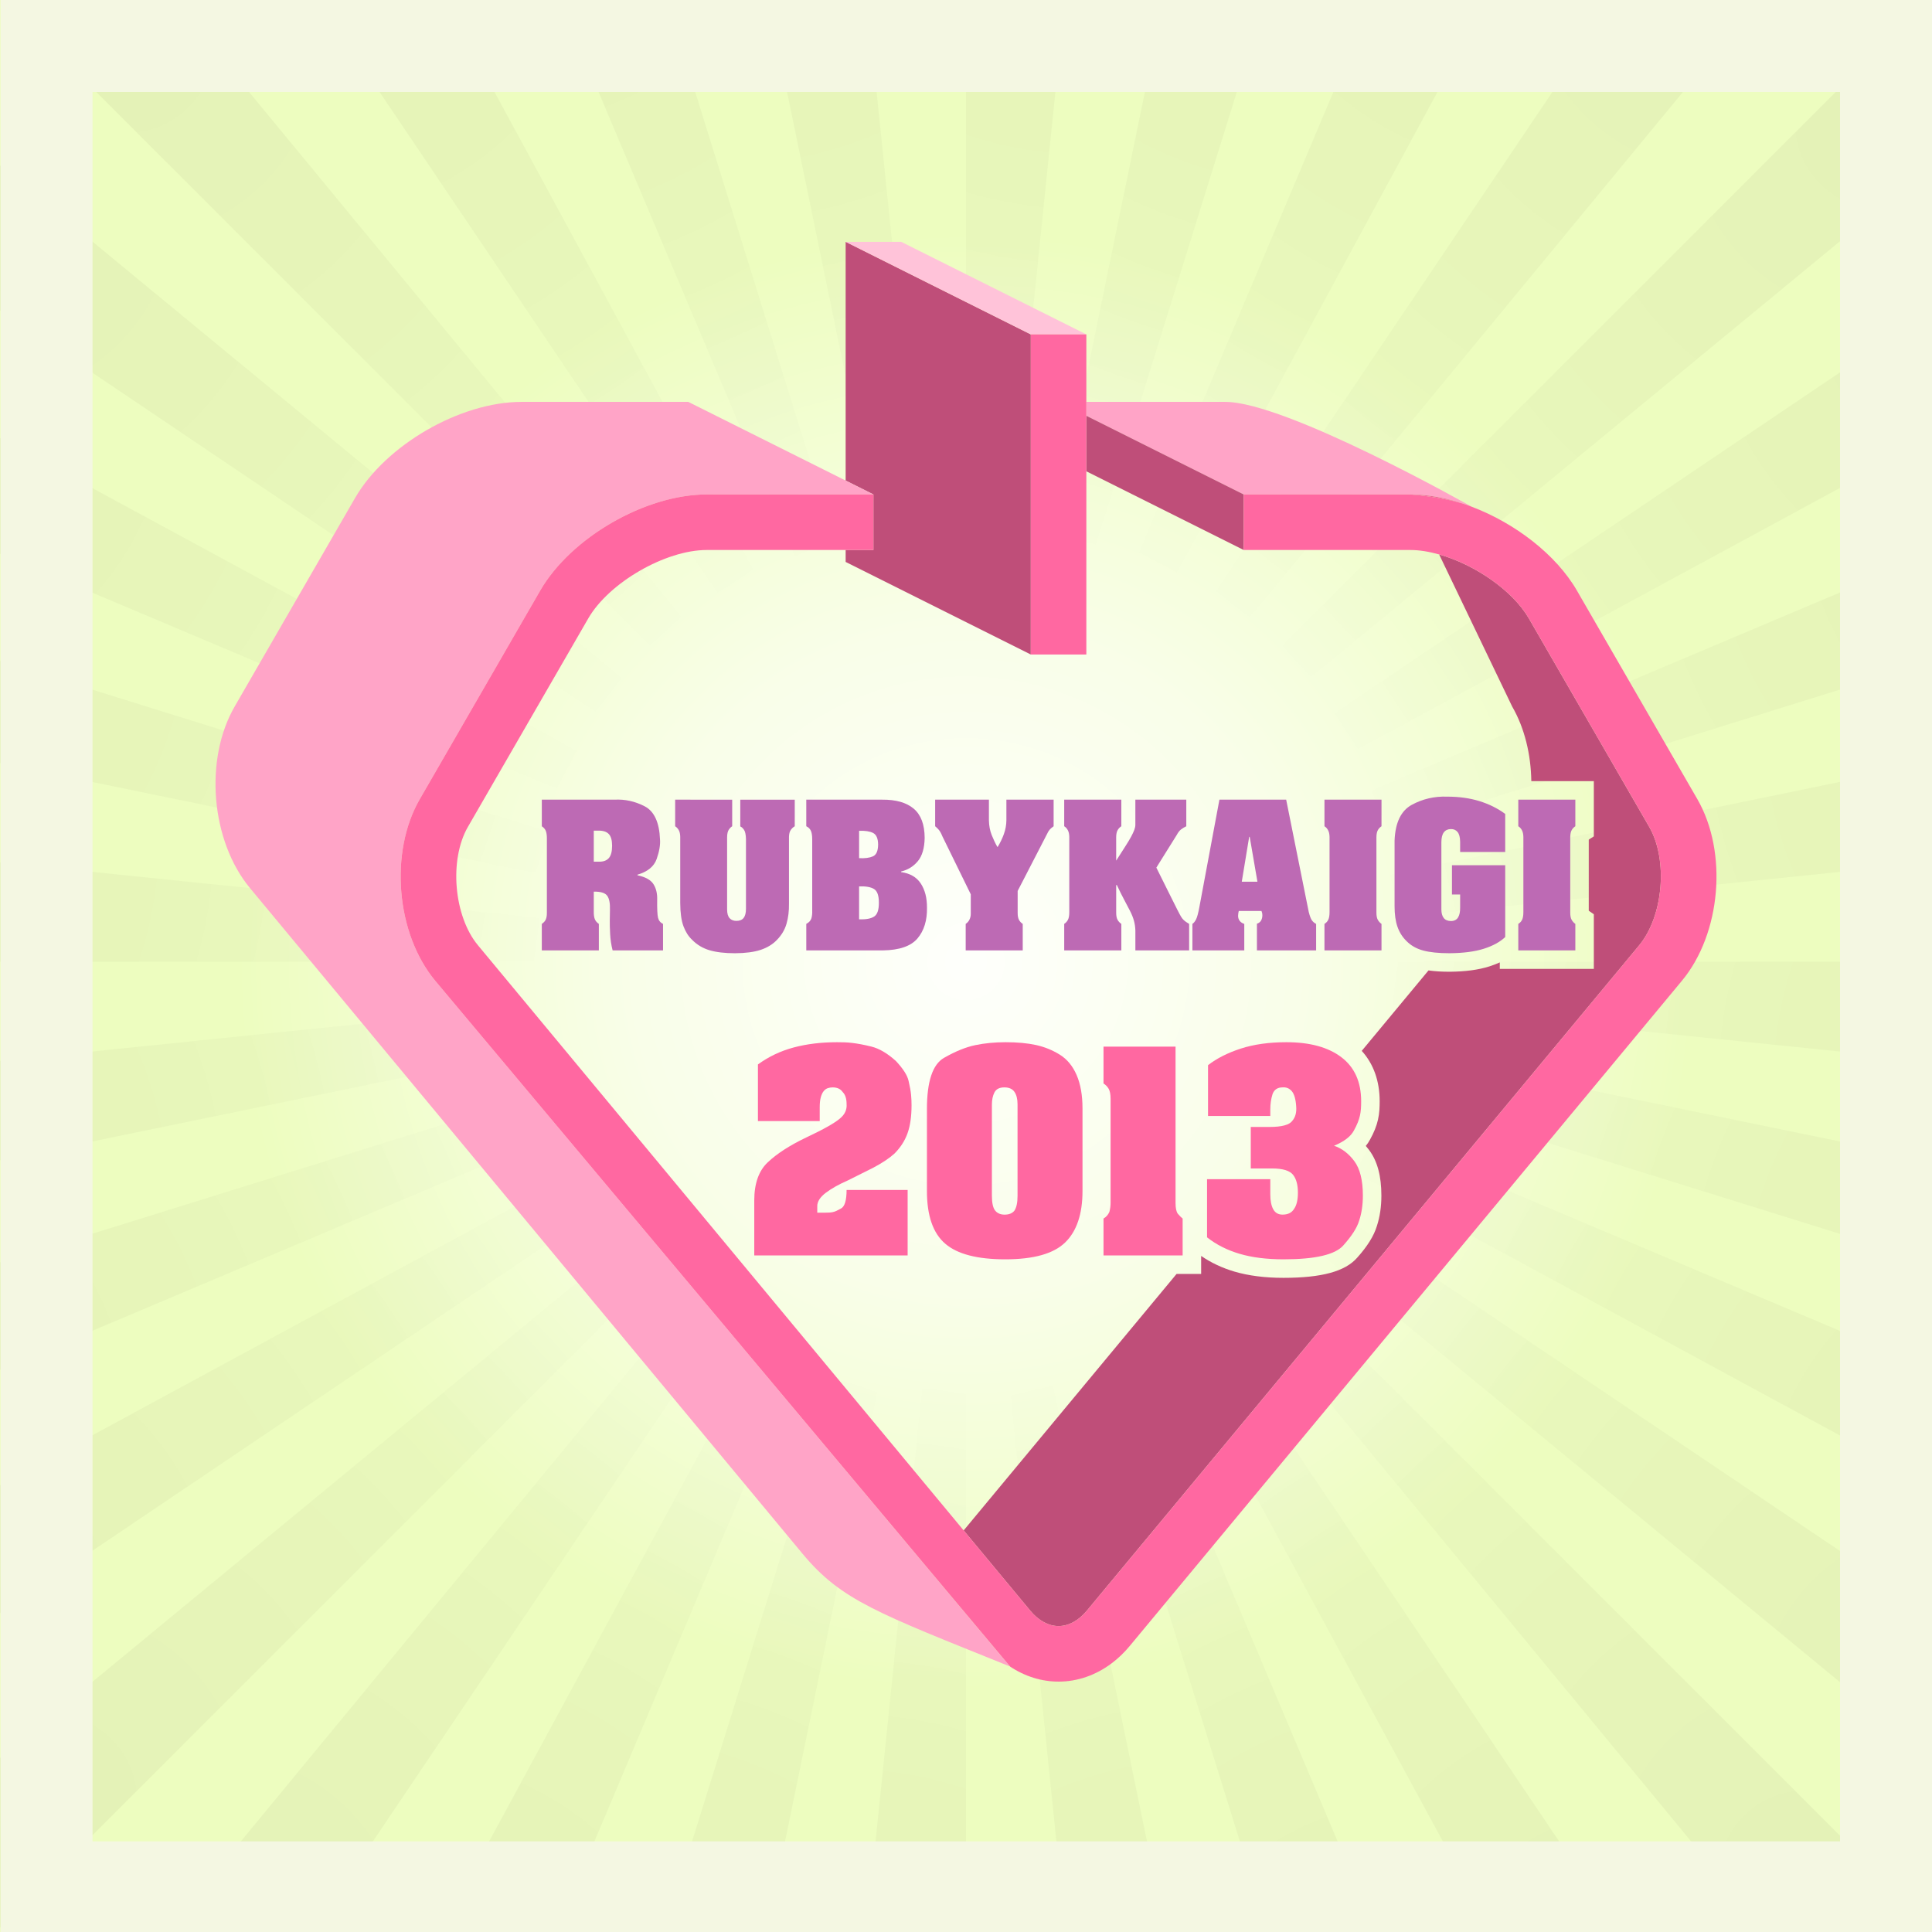 <?xml version="1.0" encoding="utf-8"?>
<!-- Generator: Adobe Illustrator 15.1.0, SVG Export Plug-In . SVG Version: 6.00 Build 0)  -->
<!DOCTYPE svg PUBLIC "-//W3C//DTD SVG 1.1//EN" "http://www.w3.org/Graphics/SVG/1.1/DTD/svg11.dtd">
<svg version="1.1" id="レイヤー_1" xmlns="http://www.w3.org/2000/svg" xmlns:xlink="http://www.w3.org/1999/xlink" x="0px"
	 y="0px" width="500px" height="500px" viewBox="0 0 500 500" enable-background="new 0 0 500 500" xml:space="preserve">
<rect x="0" y="0" width="500" height="500" fill="#333333" stroke="none"/>
<g>
	<defs>
		<rect id="SVGID_1_" width="500" height="500"/>
	</defs>
	<clipPath id="SVGID_2_">
		<use xlink:href="#SVGID_1_"  overflow="visible"/>
	</clipPath>
	<rect x="-228.219" y="-229.328" clip-path="url(#SVGID_2_)" fill="#EDFDBF" width="956.434" height="956.433"/>
	<radialGradient id="SVGID_3_" cx="249.998" cy="248.889" r="200.804" gradientUnits="userSpaceOnUse">
		<stop  offset="0" style="stop-color:#FFFFFF;stop-opacity:0.95"/>
		<stop  offset="0.433" style="stop-color:#FFFFFF;stop-opacity:0.651"/>
		<stop  offset="0.938" style="stop-color:#FFFFFF;stop-opacity:0"/>
	</radialGradient>
	<path clip-path="url(#SVGID_2_)" fill="url(#SVGID_3_)" d="M450.802,248.89c0,110.901-89.903,200.802-200.804,200.802
		c-110.901,0-200.804-89.901-200.804-200.802c0-110.903,89.902-200.805,200.804-200.805
		C360.898,48.085,450.802,137.987,450.802,248.89z"/>
	<g opacity="0.07" clip-path="url(#SVGID_2_)">
		<radialGradient id="SVGID_4_" cx="281.376" cy="-57.998" r="218.133" gradientUnits="userSpaceOnUse">
			<stop  offset="0" style="stop-color:#1A0B08;stop-opacity:0.95"/>
			<stop  offset="0.433" style="stop-color:#1A0B08;stop-opacity:0.651"/>
			<stop  offset="0.938" style="stop-color:#1A0B08;stop-opacity:0"/>
		</radialGradient>
		<polygon opacity="0.7" fill="url(#SVGID_4_)" points="249.999,-364.886 249.999,248.889 312.753,-361.717 		"/>
		<radialGradient id="SVGID_5_" cx="341.258" cy="-51.764" r="222.171" gradientUnits="userSpaceOnUse">
			<stop  offset="0" style="stop-color:#1A0B08;stop-opacity:0.95"/>
			<stop  offset="0.433" style="stop-color:#1A0B08;stop-opacity:0.651"/>
			<stop  offset="0.938" style="stop-color:#1A0B08;stop-opacity:0"/>
		</radialGradient>
		<polygon opacity="0.7" fill="url(#SVGID_5_)" points="373.696,-352.416 249.999,248.889 432.516,-337.292 		"/>
		<radialGradient id="SVGID_6_" cx="396.279" cy="-33.883" r="225.12" gradientUnits="userSpaceOnUse">
			<stop  offset="0" style="stop-color:#1A0B08;stop-opacity:0.95"/>
			<stop  offset="0.433" style="stop-color:#1A0B08;stop-opacity:0.651"/>
			<stop  offset="0.938" style="stop-color:#1A0B08;stop-opacity:0"/>
		</radialGradient>
		<polygon opacity="0.7" fill="url(#SVGID_6_)" points="488.907,-316.654 249.999,248.889 542.561,-290.807 		"/>
		<radialGradient id="SVGID_7_" cx="445.207" cy="-5.587" r="226.786" gradientUnits="userSpaceOnUse">
			<stop  offset="0" style="stop-color:#1A0B08;stop-opacity:0.95"/>
			<stop  offset="0.433" style="stop-color:#1A0B08;stop-opacity:0.651"/>
			<stop  offset="0.938" style="stop-color:#1A0B08;stop-opacity:0"/>
		</radialGradient>
		<polygon opacity="0.7" fill="url(#SVGID_7_)" points="593.166,-260.063 249.999,248.889 640.415,-224.73 		"/>
		<radialGradient id="SVGID_8_" cx="486.809" cy="31.887" r="227.121" gradientUnits="userSpaceOnUse">
			<stop  offset="0" style="stop-color:#1A0B08;stop-opacity:0.95"/>
			<stop  offset="0.433" style="stop-color:#1A0B08;stop-opacity:0.651"/>
			<stop  offset="0.938" style="stop-color:#1A0B08;stop-opacity:0"/>
		</radialGradient>
		<polygon opacity="0.7" fill="url(#SVGID_8_)" points="684.002,-185.115 249.999,248.889 723.617,-141.53 		"/>
		<radialGradient id="SVGID_9_" cx="519.846" cy="77.305" r="226.118" gradientUnits="userSpaceOnUse">
			<stop  offset="0" style="stop-color:#1A0B08;stop-opacity:0.95"/>
			<stop  offset="0.433" style="stop-color:#1A0B08;stop-opacity:0.651"/>
			<stop  offset="0.938" style="stop-color:#1A0B08;stop-opacity:0"/>
		</radialGradient>
		<polygon opacity="0.7" fill="url(#SVGID_9_)" points="758.949,-94.28 249.999,248.889 789.693,-43.675 		"/>
		<radialGradient id="SVGID_10_" cx="543.09" cy="129.434" r="223.798" gradientUnits="userSpaceOnUse">
			<stop  offset="0" style="stop-color:#1A0B08;stop-opacity:0.95"/>
			<stop  offset="0.433" style="stop-color:#1A0B08;stop-opacity:0.651"/>
			<stop  offset="0.938" style="stop-color:#1A0B08;stop-opacity:0"/>
		</radialGradient>
		<polygon opacity="0.7" fill="url(#SVGID_10_)" points="815.541,9.979 249.999,248.889 836.18,66.371 		"/>
		<radialGradient id="SVGID_11_" cx="555.302" cy="187.041" r="220.267" gradientUnits="userSpaceOnUse">
			<stop  offset="0" style="stop-color:#1A0B08;stop-opacity:0.95"/>
			<stop  offset="0.433" style="stop-color:#1A0B08;stop-opacity:0.651"/>
			<stop  offset="0.938" style="stop-color:#1A0B08;stop-opacity:0"/>
		</radialGradient>
		<polygon opacity="0.7" fill="url(#SVGID_11_)" points="851.303,125.193 249.999,248.889 860.604,186.134 		"/>
		<radialGradient id="SVGID_12_" cx="556.885" cy="280.266" r="218.133" gradientUnits="userSpaceOnUse">
			<stop  offset="0" style="stop-color:#1A0B08;stop-opacity:0.95"/>
			<stop  offset="0.433" style="stop-color:#1A0B08;stop-opacity:0.651"/>
			<stop  offset="0.938" style="stop-color:#1A0B08;stop-opacity:0"/>
		</radialGradient>
		<polygon opacity="0.7" fill="url(#SVGID_12_)" points="863.771,248.889 249.997,248.889 860.604,311.643 		"/>
		<radialGradient id="SVGID_13_" cx="550.649" cy="340.147" r="222.171" gradientUnits="userSpaceOnUse">
			<stop  offset="0" style="stop-color:#1A0B08;stop-opacity:0.95"/>
			<stop  offset="0.433" style="stop-color:#1A0B08;stop-opacity:0.651"/>
			<stop  offset="0.938" style="stop-color:#1A0B08;stop-opacity:0"/>
		</radialGradient>
		<polygon opacity="0.7" fill="url(#SVGID_13_)" points="851.302,372.585 249.997,248.889 836.18,431.406 		"/>
		<radialGradient id="SVGID_14_" cx="532.769" cy="395.169" r="225.12" gradientUnits="userSpaceOnUse">
			<stop  offset="0" style="stop-color:#1A0B08;stop-opacity:0.95"/>
			<stop  offset="0.433" style="stop-color:#1A0B08;stop-opacity:0.651"/>
			<stop  offset="0.938" style="stop-color:#1A0B08;stop-opacity:0"/>
		</radialGradient>
		<polygon opacity="0.7" fill="url(#SVGID_14_)" points="815.54,487.795 249.997,248.889 789.693,541.449 		"/>
		<radialGradient id="SVGID_15_" cx="504.473" cy="444.096" r="226.787" gradientUnits="userSpaceOnUse">
			<stop  offset="0" style="stop-color:#1A0B08;stop-opacity:0.95"/>
			<stop  offset="0.433" style="stop-color:#1A0B08;stop-opacity:0.651"/>
			<stop  offset="0.938" style="stop-color:#1A0B08;stop-opacity:0"/>
		</radialGradient>
		<polygon opacity="0.7" fill="url(#SVGID_15_)" points="758.949,592.056 249.997,248.889 723.617,639.304 		"/>
		<radialGradient id="SVGID_16_" cx="467" cy="485.697" r="227.122" gradientUnits="userSpaceOnUse">
			<stop  offset="0" style="stop-color:#1A0B08;stop-opacity:0.95"/>
			<stop  offset="0.433" style="stop-color:#1A0B08;stop-opacity:0.651"/>
			<stop  offset="0.938" style="stop-color:#1A0B08;stop-opacity:0"/>
		</radialGradient>
		<polygon opacity="0.7" fill="url(#SVGID_16_)" points="684.002,682.892 249.997,248.889 640.415,722.507 		"/>
		<radialGradient id="SVGID_17_" cx="421.582" cy="518.736" r="226.118" gradientUnits="userSpaceOnUse">
			<stop  offset="0" style="stop-color:#1A0B08;stop-opacity:0.95"/>
			<stop  offset="0.433" style="stop-color:#1A0B08;stop-opacity:0.651"/>
			<stop  offset="0.938" style="stop-color:#1A0B08;stop-opacity:0"/>
		</radialGradient>
		<polygon opacity="0.7" fill="url(#SVGID_17_)" points="593.166,757.841 249.997,248.889 542.561,788.584 		"/>
		<radialGradient id="SVGID_18_" cx="369.452" cy="541.979" r="223.798" gradientUnits="userSpaceOnUse">
			<stop  offset="0" style="stop-color:#1A0B08;stop-opacity:0.95"/>
			<stop  offset="0.433" style="stop-color:#1A0B08;stop-opacity:0.651"/>
			<stop  offset="0.938" style="stop-color:#1A0B08;stop-opacity:0"/>
		</radialGradient>
		<polygon opacity="0.7" fill="url(#SVGID_18_)" points="488.907,814.433 249.997,248.889 432.515,835.068 		"/>
		<radialGradient id="SVGID_19_" cx="311.845" cy="554.191" r="220.267" gradientUnits="userSpaceOnUse">
			<stop  offset="0" style="stop-color:#1A0B08;stop-opacity:0.95"/>
			<stop  offset="0.433" style="stop-color:#1A0B08;stop-opacity:0.651"/>
			<stop  offset="0.938" style="stop-color:#1A0B08;stop-opacity:0"/>
		</radialGradient>
		<polygon opacity="0.7" fill="url(#SVGID_19_)" points="373.692,850.194 249.997,248.889 312.752,859.494 		"/>
		<radialGradient id="SVGID_20_" cx="218.622" cy="555.776" r="218.134" gradientUnits="userSpaceOnUse">
			<stop  offset="0" style="stop-color:#1A0B08;stop-opacity:0.95"/>
			<stop  offset="0.433" style="stop-color:#1A0B08;stop-opacity:0.651"/>
			<stop  offset="0.938" style="stop-color:#1A0B08;stop-opacity:0"/>
		</radialGradient>
		<polygon opacity="0.7" fill="url(#SVGID_20_)" points="249.999,862.664 249.999,248.889 187.244,859.494 		"/>
		<radialGradient id="SVGID_21_" cx="158.74" cy="549.541" r="222.172" gradientUnits="userSpaceOnUse">
			<stop  offset="0" style="stop-color:#1A0B08;stop-opacity:0.95"/>
			<stop  offset="0.433" style="stop-color:#1A0B08;stop-opacity:0.651"/>
			<stop  offset="0.938" style="stop-color:#1A0B08;stop-opacity:0"/>
		</radialGradient>
		<polygon opacity="0.7" fill="url(#SVGID_21_)" points="126.302,850.194 249.999,248.889 67.48,835.07 		"/>
		<radialGradient id="SVGID_22_" cx="103.717" cy="531.66" r="225.121" gradientUnits="userSpaceOnUse">
			<stop  offset="0" style="stop-color:#1A0B08;stop-opacity:0.95"/>
			<stop  offset="0.433" style="stop-color:#1A0B08;stop-opacity:0.651"/>
			<stop  offset="0.938" style="stop-color:#1A0B08;stop-opacity:0"/>
		</radialGradient>
		<polygon opacity="0.7" fill="url(#SVGID_22_)" points="11.09,814.433 249.999,248.889 -42.564,788.584 		"/>
		<radialGradient id="SVGID_23_" cx="54.79" cy="503.365" r="226.787" gradientUnits="userSpaceOnUse">
			<stop  offset="0" style="stop-color:#1A0B08;stop-opacity:0.95"/>
			<stop  offset="0.433" style="stop-color:#1A0B08;stop-opacity:0.651"/>
			<stop  offset="0.938" style="stop-color:#1A0B08;stop-opacity:0"/>
		</radialGradient>
		<polygon opacity="0.7" fill="url(#SVGID_23_)" points="-93.169,757.841 249.999,248.889 -140.42,722.508 		"/>
		<radialGradient id="SVGID_24_" cx="13.19" cy="465.891" r="227.122" gradientUnits="userSpaceOnUse">
			<stop  offset="0" style="stop-color:#1A0B08;stop-opacity:0.95"/>
			<stop  offset="0.433" style="stop-color:#1A0B08;stop-opacity:0.651"/>
			<stop  offset="0.938" style="stop-color:#1A0B08;stop-opacity:0"/>
		</radialGradient>
		<polygon opacity="0.7" fill="url(#SVGID_24_)" points="-184.006,682.894 249.999,248.889 -223.62,639.306 		"/>
		<radialGradient id="SVGID_25_" cx="-19.849" cy="420.473" r="226.118" gradientUnits="userSpaceOnUse">
			<stop  offset="0" style="stop-color:#1A0B08;stop-opacity:0.95"/>
			<stop  offset="0.433" style="stop-color:#1A0B08;stop-opacity:0.651"/>
			<stop  offset="0.938" style="stop-color:#1A0B08;stop-opacity:0"/>
		</radialGradient>
		<polygon opacity="0.7" fill="url(#SVGID_25_)" points="-258.953,592.056 249.999,248.889 -289.697,541.451 		"/>
		<radialGradient id="SVGID_26_" cx="-43.092" cy="368.343" r="223.798" gradientUnits="userSpaceOnUse">
			<stop  offset="0" style="stop-color:#1A0B08;stop-opacity:0.95"/>
			<stop  offset="0.433" style="stop-color:#1A0B08;stop-opacity:0.651"/>
			<stop  offset="0.938" style="stop-color:#1A0B08;stop-opacity:0"/>
		</radialGradient>
		<polygon opacity="0.7" fill="url(#SVGID_26_)" points="-315.544,487.797 249.999,248.889 -336.183,431.406 		"/>
		<radialGradient id="SVGID_27_" cx="-55.304" cy="310.736" r="220.267" gradientUnits="userSpaceOnUse">
			<stop  offset="0" style="stop-color:#1A0B08;stop-opacity:0.95"/>
			<stop  offset="0.433" style="stop-color:#1A0B08;stop-opacity:0.651"/>
			<stop  offset="0.938" style="stop-color:#1A0B08;stop-opacity:0"/>
		</radialGradient>
		<polygon opacity="0.7" fill="url(#SVGID_27_)" points="-351.307,372.585 249.999,248.889 -360.607,311.643 		"/>
		<radialGradient id="SVGID_28_" cx="-56.888" cy="217.511" r="218.134" gradientUnits="userSpaceOnUse">
			<stop  offset="0" style="stop-color:#1A0B08;stop-opacity:0.95"/>
			<stop  offset="0.433" style="stop-color:#1A0B08;stop-opacity:0.651"/>
			<stop  offset="0.938" style="stop-color:#1A0B08;stop-opacity:0"/>
		</radialGradient>
		<polygon opacity="0.7" fill="url(#SVGID_28_)" points="-363.775,248.889 250,248.889 -360.607,186.134 		"/>
		<radialGradient id="SVGID_29_" cx="-50.652" cy="157.63" r="222.171" gradientUnits="userSpaceOnUse">
			<stop  offset="0" style="stop-color:#1A0B08;stop-opacity:0.95"/>
			<stop  offset="0.433" style="stop-color:#1A0B08;stop-opacity:0.651"/>
			<stop  offset="0.938" style="stop-color:#1A0B08;stop-opacity:0"/>
		</radialGradient>
		<polygon opacity="0.7" fill="url(#SVGID_29_)" points="-351.305,125.193 250,248.889 -336.183,66.371 		"/>
		<radialGradient id="SVGID_30_" cx="-32.771" cy="102.607" r="225.12" gradientUnits="userSpaceOnUse">
			<stop  offset="0" style="stop-color:#1A0B08;stop-opacity:0.95"/>
			<stop  offset="0.433" style="stop-color:#1A0B08;stop-opacity:0.651"/>
			<stop  offset="0.938" style="stop-color:#1A0B08;stop-opacity:0"/>
		</radialGradient>
		<polygon opacity="0.7" fill="url(#SVGID_30_)" points="-315.542,9.981 250,248.889 -289.697,-43.673 		"/>
		<radialGradient id="SVGID_31_" cx="-4.476" cy="53.681" r="226.786" gradientUnits="userSpaceOnUse">
			<stop  offset="0" style="stop-color:#1A0B08;stop-opacity:0.95"/>
			<stop  offset="0.433" style="stop-color:#1A0B08;stop-opacity:0.651"/>
			<stop  offset="0.938" style="stop-color:#1A0B08;stop-opacity:0"/>
		</radialGradient>
		<polygon opacity="0.7" fill="url(#SVGID_31_)" points="-258.952,-94.28 250,248.889 -223.62,-141.528 		"/>
		<radialGradient id="SVGID_32_" cx="32.997" cy="12.08" r="227.122" gradientUnits="userSpaceOnUse">
			<stop  offset="0" style="stop-color:#1A0B08;stop-opacity:0.95"/>
			<stop  offset="0.433" style="stop-color:#1A0B08;stop-opacity:0.651"/>
			<stop  offset="0.938" style="stop-color:#1A0B08;stop-opacity:0"/>
		</radialGradient>
		<polygon opacity="0.7" fill="url(#SVGID_32_)" points="-184.006,-185.115 250,248.889 -140.42,-224.728 		"/>
		<radialGradient id="SVGID_33_" cx="78.416" cy="-20.959" r="226.118" gradientUnits="userSpaceOnUse">
			<stop  offset="0" style="stop-color:#1A0B08;stop-opacity:0.95"/>
			<stop  offset="0.433" style="stop-color:#1A0B08;stop-opacity:0.651"/>
			<stop  offset="0.938" style="stop-color:#1A0B08;stop-opacity:0"/>
		</radialGradient>
		<polygon opacity="0.7" fill="url(#SVGID_33_)" points="-93.168,-260.063 250,248.889 -42.564,-290.807 		"/>
		<radialGradient id="SVGID_34_" cx="130.545" cy="-44.201" r="223.798" gradientUnits="userSpaceOnUse">
			<stop  offset="0" style="stop-color:#1A0B08;stop-opacity:0.95"/>
			<stop  offset="0.433" style="stop-color:#1A0B08;stop-opacity:0.651"/>
			<stop  offset="0.938" style="stop-color:#1A0B08;stop-opacity:0"/>
		</radialGradient>
		<polygon opacity="0.7" fill="url(#SVGID_34_)" points="11.09,-316.654 250,248.889 67.481,-337.29 		"/>
		<radialGradient id="SVGID_35_" cx="188.152" cy="-56.413" r="220.266" gradientUnits="userSpaceOnUse">
			<stop  offset="0" style="stop-color:#1A0B08;stop-opacity:0.95"/>
			<stop  offset="0.433" style="stop-color:#1A0B08;stop-opacity:0.651"/>
			<stop  offset="0.938" style="stop-color:#1A0B08;stop-opacity:0"/>
		</radialGradient>
		<polygon opacity="0.7" fill="url(#SVGID_35_)" points="126.305,-352.416 250,248.889 187.245,-361.715 		"/>
	</g>
	<g clip-path="url(#SVGID_2_)">
		<path fill="none" d="M380.342,130.935c-0.37-0.14-0.751-0.273-1.139-0.402C379.582,130.664,379.963,130.796,380.342,130.935z"/>
		<path fill="none" d="M154.892,214.967h-1.224v8.038h1.357c1.143,0.015,1.993-0.301,2.55-0.946
			c0.557-0.646,0.835-1.703,0.835-3.172c0-1.425-0.286-2.438-0.857-3.04C156.981,215.246,156.095,214.953,154.892,214.967z"/>
		<path fill="none" d="M321.873,142.339l-40.729-20.365v47.412h-14.375l-47.916-23.959v-3.087h-35.938
			c-10.704,0-25.324,8.441-30.674,17.71l-31.146,53.945c-4.904,8.491-3.667,23.1,2.6,30.646l125.7,151.43l55.102-66.378h6.359v-4.66
			c2.539,1.747,5.427,3.112,8.618,4.055c3.649,1.073,7.921,1.616,12.695,1.616c9.893,0,15.957-1.663,19.052-5.195
			c2.667-2.976,4.341-5.66,5.111-8.204c0.775-2.366,1.169-5.019,1.169-7.884c0-5.068-1.035-8.92-3.163-11.774
			c-0.28-0.377-0.569-0.738-0.867-1.082c0.426-0.521,0.792-1.069,1.096-1.645c0.528-0.958,0.941-1.816,1.266-2.628
			c0.354-0.887,0.621-1.744,0.792-2.53c0.177-0.793,0.297-1.611,0.358-2.447c0.05-0.708,0.074-1.478,0.074-2.293
			c0-5.25-1.594-9.704-4.641-13.057l17.28-20.818c1.59,0.228,3.393,0.34,5.447,0.34h0.02h0.021
			c4.077-0.035,7.436-0.486,10.267-1.382c0.954-0.302,1.85-0.652,2.694-1.037v1.683h24.338v-14.134l-1.313-0.922l-0.001-18.4
			l1.314-0.842v-14.287h-16.18c-0.104-6.922-1.724-13.722-4.953-19.316l-18.897-39.355c-2.579-0.729-5.113-1.153-7.456-1.153
			H321.873z M392.933,239.104c0.459-0.282,0.794-0.649,1.002-1.104c0.208-0.452,0.312-1.101,0.312-1.947v-19.482
			c-0.016-0.713-0.146-1.292-0.39-1.737c-0.245-0.445-0.554-0.779-0.925-1.002v-6.879h14.762v6.879
			c-0.371,0.237-0.679,0.562-0.924,0.97c-0.244,0.409-0.376,1.012-0.39,1.813v19.571c0,0.817,0.119,1.437,0.357,1.859
			c0.236,0.423,0.556,0.777,0.956,1.059v6.857h-14.762V239.104z M242.017,206.952h13.916v5.388c0.03,1.38,0.269,2.631,0.713,3.752
			c0.446,1.121,0.936,2.148,1.469,3.083h0.089c0.654-1.068,1.188-2.177,1.604-3.328c0.415-1.15,0.63-2.334,0.646-3.55v-5.345h12.224
			v6.879c-0.237,0.179-0.468,0.36-0.69,0.546c-0.222,0.185-0.452,0.464-0.689,0.834l-7.927,15.363v5.745
			c0,0.742,0.118,1.329,0.355,1.76c0.237,0.43,0.557,0.771,0.958,1.024v6.857h-14.763v-6.857c0.431-0.282,0.757-0.653,0.98-1.113
			c0.222-0.46,0.334-0.958,0.334-1.493v-5.054l-7.348-15.006c-0.312-0.772-0.627-1.339-0.946-1.703
			c-0.32-0.363-0.629-0.666-0.925-0.903V206.952z M171.591,245.961h-13.047c-0.356-1.366-0.572-2.794-0.646-4.286
			c-0.073-1.492-0.104-2.623-0.089-3.396c0-0.386,0.008-0.843,0.022-1.369c0.014-0.527,0.022-0.999,0.022-1.415
			c0.059-1.736-0.183-2.968-0.724-3.696c-0.542-0.728-1.696-1.077-3.462-1.046v5.053c-0.016,0.847,0.066,1.515,0.243,2.004
			c0.18,0.49,0.535,0.92,1.069,1.292v6.857h-14.762v-6.857c0.49-0.327,0.835-0.713,1.035-1.158c0.201-0.446,0.293-1.077,0.278-1.893
			v-18.881c0.015-0.831-0.063-1.503-0.233-2.015c-0.171-0.513-0.531-0.954-1.08-1.326v-6.879h18.837
			c2.656-0.149,5.236,0.416,7.737,1.692c2.5,1.276,3.841,4.149,4.019,8.617c0.104,1.425-0.187,3.105-0.867,5.042
			c-0.685,1.938-2.339,3.292-4.966,4.064v0.155c2.049,0.431,3.421,1.188,4.119,2.271c0.697,1.083,1.023,2.419,0.979,4.007
			c-0.029,2.406,0.045,3.975,0.223,4.709c0.179,0.734,0.608,1.266,1.292,1.592V245.961z M183.648,245.927
			c-1.745-0.512-3.248-1.406-4.51-2.683c-0.965-0.905-1.719-2.085-2.26-3.54c-0.542-1.455-0.82-3.451-0.835-5.99v-17.144
			c-0.015-0.743-0.145-1.325-0.39-1.748c-0.244-0.424-0.553-0.755-0.924-0.992v-6.879h14.762v6.879
			c-0.312,0.194-0.605,0.494-0.88,0.903c-0.273,0.407-0.419,1.035-0.434,1.88v18.748c0,1.024,0.211,1.774,0.635,2.249
			c0.424,0.476,1.013,0.713,1.77,0.713c0.847,0,1.47-0.256,1.871-0.769c0.4-0.512,0.602-1.301,0.602-2.37v-18.058
			c-0.03-1.144-0.201-1.937-0.513-2.382c-0.312-0.446-0.632-0.735-0.958-0.869v-6.924h14.095v6.879
			c-0.387,0.223-0.728,0.543-1.024,0.958c-0.298,0.417-0.452,1.024-0.468,1.825v17.279c0.03,1.87-0.182,3.592-0.635,5.165
			c-0.452,1.574-1.296,2.984-2.527,4.23c-1.084,1.127-2.479,1.974-4.185,2.538c-1.707,0.564-3.911,0.854-6.613,0.869
			C187.585,246.696,185.393,246.439,183.648,245.927z M213.47,313.84c0.418,0,0.8-0.008,1.139-0.029
			c0.336-0.022,0.651-0.062,0.945-0.126c0.295-0.067,0.601-0.169,0.92-0.316c0.314-0.146,0.703-0.35,1.165-0.602
			c0.972-0.505,1.456-2.106,1.456-4.803h15.801v16.94h-39.694v-14.224c0-4.379,1.159-7.669,3.476-9.857
			c2.404-2.277,5.773-4.449,10.116-6.512c2.232-1.053,4.053-1.98,5.467-2.78c1.411-0.803,2.432-1.478,3.064-2.023
			c1.308-1.054,1.896-2.316,1.771-3.795c0-1.388-0.338-2.422-1.011-3.093c-0.549-0.804-1.415-1.204-2.593-1.204
			c-0.421,0-0.83,0.064-1.231,0.19c-0.404,0.126-0.758,0.379-1.076,0.757c-0.314,0.38-0.566,0.908-0.758,1.582
			c-0.19,0.675-0.284,1.56-0.284,2.654v3.54h-15.989v-14.666c2.781-2.021,5.866-3.485,9.259-4.392
			c3.391-0.905,7.13-1.358,11.218-1.358c0.677,0,1.33,0.01,1.962,0.031c0.629,0.022,1.294,0.073,1.991,0.16
			c0.692,0.082,1.44,0.196,2.241,0.346c0.802,0.148,1.708,0.349,2.719,0.601c2.024,0.506,4.129,1.748,6.32,3.729
			c1.896,2.025,2.992,3.751,3.287,5.184c0.167,0.717,0.305,1.366,0.412,1.958c0.103,0.592,0.176,1.116,0.221,1.581
			c0.039,0.464,0.07,0.915,0.095,1.359c0.019,0.441,0.03,0.892,0.03,1.357c0,2.909-0.346,5.332-1.043,7.268
			c-0.695,1.938-1.823,3.689-3.381,5.248c-1.348,1.222-3.183,2.445-5.499,3.665l-6.574,3.288c-2.316,1.011-4.214,2.075-5.688,3.191
			c-1.474,1.118-2.213,2.266-2.213,3.444v1.705H213.47z M228.502,245.961h-19.838v-6.857c0.696-0.372,1.135-0.843,1.312-1.415
			c0.179-0.572,0.252-1.243,0.223-2.015v-18.413c0-1.039-0.123-1.807-0.368-2.305c-0.243-0.497-0.633-0.872-1.167-1.125v-6.879
			h19.637c3.563-0.03,6.282,0.745,8.161,2.327c1.877,1.582,2.823,4.1,2.839,7.559c-0.045,2.657-0.636,4.668-1.771,6.034
			c-1.136,1.365-2.579,2.255-4.329,2.673v0.154c2.3,0.313,3.995,1.292,5.087,2.939c1.09,1.648,1.627,3.734,1.613,6.257
			c0.059,3.311-0.761,5.967-2.46,7.972C235.741,244.87,232.762,245.901,228.502,245.961z M280.152,308.22
			c0,5.98-1.498,10.428-4.487,13.33c-2.994,2.912-8.154,4.364-15.488,4.364c-7.245,0-12.43-1.347-15.548-4.045
			c-3.161-2.697-4.739-7.248-4.739-13.649v-21.176c0-7.164,1.473-11.589,4.424-13.274c2.948-1.684,5.647-2.78,8.091-3.288
			c2.443-0.507,5.056-0.758,7.84-0.758c3.032,0,5.653,0.242,7.868,0.725c2.211,0.489,4.267,1.319,6.164,2.5
			c1.893,1.18,3.348,2.938,4.359,5.279c1.01,2.338,1.517,5.211,1.517,8.625V308.22z M306.066,324.904h-20.479v-9.547
			c0.673-0.378,1.181-0.947,1.518-1.706c0.21-0.76,0.314-1.557,0.314-2.399v-26.864c0-1.181-0.17-2.054-0.505-2.623
			c-0.339-0.57-0.778-1.02-1.327-1.359v-9.544h18.645v40.517c0,1.263,0.191,2.169,0.569,2.717c0.506,0.589,0.928,1.012,1.266,1.263
			V324.904z M307.745,245.961h-13.916v-5.166c-0.029-0.891-0.156-1.736-0.378-2.538c-0.224-0.802-0.558-1.637-1.002-2.505
			c-0.445-0.868-0.958-1.844-1.536-2.928c-0.579-1.083-1.204-2.338-1.871-3.764h-0.178v7.125c0,0.817,0.118,1.437,0.355,1.859
			c0.237,0.423,0.564,0.777,0.979,1.059v6.857h-14.784v-6.857c0.431-0.282,0.758-0.646,0.98-1.092
			c0.223-0.445,0.333-1.098,0.333-1.958v-19.482c-0.014-0.713-0.145-1.292-0.39-1.737c-0.245-0.445-0.553-0.779-0.924-1.002v-6.879
			h14.784v6.879c-0.371,0.237-0.684,0.562-0.935,0.97c-0.253,0.409-0.386,1.012-0.4,1.813v6.124c0.949-1.499,1.743-2.74,2.382-3.729
			c0.638-0.988,1.14-1.822,1.503-2.505c0.363-0.682,0.635-1.262,0.812-1.736c0.179-0.475,0.268-0.92,0.268-1.336v-6.479h13.182
			v6.879c-0.52,0.253-0.977,0.532-1.371,0.835c-0.392,0.305-0.767,0.79-1.124,1.458l-5.254,8.416
			c1.425,2.866,2.564,5.155,3.418,6.87c0.854,1.715,1.506,3.02,1.959,3.918c0.453,0.899,0.794,1.537,1.023,1.916
			c0.231,0.378,0.457,0.665,0.68,0.858c0.253,0.237,0.512,0.441,0.78,0.611c0.266,0.171,0.475,0.301,0.623,0.391V245.961z
			 M308.591,245.961v-6.857c0.356-0.238,0.676-0.635,0.957-1.191c0.282-0.556,0.572-1.651,0.869-3.285l5.166-27.675h17.277
			l5.834,29.034c0.268,1.068,0.541,1.8,0.824,2.192c0.281,0.394,0.646,0.702,1.091,0.925v6.857h-15.32v-6.902
			c0.521-0.178,0.883-0.464,1.093-0.857c0.207-0.394,0.312-0.827,0.312-1.302c0-0.222-0.02-0.423-0.056-0.602
			c-0.037-0.177-0.095-0.356-0.167-0.534h-5.879c-0.045,0.178-0.086,0.375-0.122,0.59c-0.037,0.215-0.056,0.435-0.056,0.656
			c0,0.49,0.133,0.917,0.4,1.281c0.267,0.364,0.668,0.635,1.202,0.813v6.857H308.591z M352.713,309.419
			c0,2.397-0.319,4.549-0.948,6.445c-0.549,1.856-1.919,4.004-4.109,6.447c-2.107,2.404-7.269,3.603-15.486,3.603
			c-4.34,0-8.124-0.476-11.345-1.422c-3.225-0.952-6.035-2.372-8.438-4.268v-15.044h16.37v3.92c0,1.643,0.251,2.928,0.756,3.854
			c0.509,0.928,1.31,1.391,2.405,1.391c1.389,0,2.378-0.482,2.97-1.454c0.674-0.925,1.013-2.337,1.013-4.232
			c0-1.981-0.403-3.496-1.202-4.553c-0.845-1.136-2.677-1.708-5.501-1.708h-5.498v-10.743h4.867c3.159,0,5.119-0.528,5.878-1.58
			c0.799-0.927,1.138-2.169,1.01-3.729c-0.122-1.896-0.505-3.213-1.136-3.951c-0.633-0.734-1.433-1.061-2.4-0.979
			c-1.308,0-2.174,0.593-2.592,1.77c-0.382,1.224-0.569,2.51-0.569,3.858v1.767h-16.119v-13.147
			c2.277-1.766,5.109-3.199,8.501-4.296c3.394-1.096,7.322-1.644,11.789-1.644c6.065,0,10.81,1.296,14.221,3.887
			c3.414,2.59,5.12,6.396,5.12,11.409c0,0.715-0.021,1.369-0.062,1.958c-0.043,0.594-0.128,1.169-0.255,1.74
			c-0.124,0.565-0.316,1.169-0.567,1.801c-0.253,0.632-0.59,1.326-1.011,2.088c-0.803,1.514-2.507,2.822-5.121,3.915
			c2.025,0.677,3.771,2.004,5.246,3.982C351.976,302.487,352.713,305.456,352.713,309.419z M357.53,213.831
			c-0.371,0.237-0.679,0.562-0.924,0.97c-0.245,0.409-0.376,1.012-0.39,1.813v19.571c0,0.817,0.118,1.437,0.356,1.859
			c0.237,0.423,0.557,0.777,0.957,1.059v6.857h-14.762v-6.857c0.46-0.282,0.794-0.649,1.001-1.104
			c0.208-0.452,0.313-1.101,0.313-1.947v-19.482c-0.015-0.713-0.146-1.292-0.391-1.737c-0.245-0.445-0.554-0.779-0.924-1.002v-6.879
			h14.762V213.831z M374.542,206.172c3.057,0,5.836,0.387,8.338,1.158c2.501,0.773,4.724,1.879,6.669,3.319v9.841h-11.668v-2.65
			c-0.014-1.143-0.233-1.977-0.656-2.506c-0.424-0.526-0.998-0.782-1.726-0.767c-0.787,0-1.396,0.278-1.825,0.835
			c-0.431,0.557-0.646,1.421-0.646,2.594v17.367c0,0.95,0.2,1.686,0.602,2.204c0.4,0.521,1.023,0.787,1.87,0.802
			c0.86-0.015,1.477-0.326,1.849-0.935c0.37-0.608,0.549-1.454,0.533-2.538v-3.406h-2.114v-7.571h13.782v18.592
			c-1.352,1.276-3.199,2.286-5.545,3.028c-2.345,0.742-5.299,1.128-8.86,1.158c-2.852,0-5.141-0.237-6.869-0.712
			c-1.73-0.476-3.167-1.299-4.309-2.472c-1.039-1.024-1.808-2.249-2.305-3.673c-0.497-1.425-0.746-3.192-0.746-5.3v-17.01
			c0.178-4.646,1.671-7.73,4.475-9.251C368.195,206.755,371.246,206.053,374.542,206.172z"/>
		<path fill="none" d="M225.908,221.624c0.883-0.385,1.332-1.403,1.347-3.049c-0.015-1.575-0.45-2.576-1.302-3.007
			c-0.854-0.43-2.06-0.615-3.618-0.557v7.081C223.834,222.167,225.025,222.011,225.908,221.624z"/>
		<polygon fill="none" points="323.42,216.571 323.287,216.571 321.371,228.193 325.424,228.193 		"/>
		<path fill="none" d="M226.197,230.075c-0.839-0.512-2.127-0.738-3.862-0.68v8.528c1.766,0.059,3.063-0.181,3.896-0.724
			c0.831-0.542,1.239-1.748,1.225-3.618C227.455,231.755,227.035,230.586,226.197,230.075z"/>
		<path fill="none" d="M259.925,281.416c-1.263,0-2.116,0.435-2.558,1.295c-0.444,0.866-0.664,1.909-0.664,3.134v23.574
			c0,1.894,0.284,3.19,0.852,3.886c0.568,0.695,1.381,1.041,2.434,1.041c1.137,0,1.981-0.336,2.528-1.013
			c0.546-0.795,0.823-2.081,0.823-3.852v-23.705c0-1.348-0.267-2.413-0.792-3.189C262.021,281.808,261.146,281.416,259.925,281.416z
			"/>
		<path fill="#BF4E79" d="M261.355,431.271c0,0-0.001,0-0.002,0c8.208,5.491,18.356,5.216,26.369-0.827
			c-4.197,3.165-8.979,4.755-13.767,4.755C269.607,435.198,265.263,433.883,261.355,431.271z"/>
		<path fill="#BF4E79" d="M396.303,202.164h16.18v14.287l-1.314,0.842l0.001,18.4l1.313,0.922v14.134h-24.338v-1.683
			c-0.845,0.385-1.74,0.734-2.694,1.037c-2.831,0.896-6.189,1.347-10.267,1.382h-0.021h-0.02c-2.055,0-3.857-0.112-5.447-0.34
			l-17.28,20.818c3.047,3.353,4.641,7.807,4.641,13.057c0,0.815-0.024,1.585-0.074,2.293c-0.062,0.836-0.182,1.654-0.358,2.447
			c-0.171,0.786-0.438,1.644-0.792,2.53c-0.324,0.812-0.737,1.67-1.266,2.628c-0.304,0.575-0.67,1.123-1.096,1.645
			c0.298,0.344,0.587,0.705,0.867,1.082c2.128,2.854,3.163,6.706,3.163,11.774c0,2.865-0.394,5.518-1.169,7.884
			c-0.771,2.544-2.444,5.229-5.111,8.204c-3.095,3.532-9.159,5.195-19.052,5.195c-4.774,0-9.046-0.543-12.695-1.616
			c-3.191-0.942-6.079-2.308-8.618-4.055v4.66h-6.359l-55.102,66.378l17.258,20.791c2.124,2.553,4.719,3.962,7.304,3.962
			s5.181-1.409,7.305-3.968l142.958-172.211c6.264-7.549,7.503-22.158,2.598-30.649l-31.146-53.945
			c-4.179-7.24-14.01-13.955-23.219-16.557l18.897,39.355C394.579,188.441,396.198,195.242,396.303,202.164z"/>
		<path fill="#FFA4C7" d="M321.873,127.964h43.123c4.569,0,9.422,0.927,14.207,2.569c0.388,0.129,0.769,0.262,1.139,0.402
			c0.153,0.057,0.307,0.117,0.459,0.175c-0.912-0.516-47.996-27.104-63.721-27.104h-35.937v3.594L321.873,127.964z"/>
		<polygon fill="#BF4E79" points="226.04,142.339 218.853,142.339 218.853,145.427 266.769,169.386 266.769,127.964 266.769,86.539 
			218.853,62.581 218.853,104.006 218.853,124.37 226.04,127.964 		"/>
		<polygon fill="#BF4E79" points="321.873,127.964 281.144,107.6 281.144,121.974 321.873,142.339 		"/>
		<polygon fill="#FFC3D9" points="281.144,86.539 233.227,62.581 218.853,62.581 266.769,86.539 		"/>
		<path fill="#FFA4C7" d="M259.667,430.048c0.552,0.439,1.116,0.839,1.687,1.223c0.001,0,0.002,0,0.002,0
			C260.783,430.887,260.219,430.487,259.667,430.048z"/>
		<path fill="#FFA4C7" d="M112.633,253.823c-10.141-12.211-11.925-33.266-3.987-47.016l31.145-53.944
			c7.939-13.752,27.246-24.899,43.125-24.899h43.125l-47.916-23.958h-43.125c-15.88,0-35.186,11.147-43.123,24.899l-31.147,53.942
			c-7.938,13.753-6.152,34.804,3.99,47.017c0,0,132.873,160.073,142.957,172.217c10.079,12.141,19.447,15.369,53.678,29.188
			C260.877,430.658,112.633,253.823,112.633,253.823z"/>
		<path fill="#EA6597" d="M287.723,430.443c1.632-1.23,3.178-2.693,4.598-4.402C290.9,427.75,289.354,429.212,287.723,430.443z"/>
		<path fill="#EA6597" d="M380.822,131.122c0,0-0.013-0.007-0.021-0.012c-0.152-0.058-0.306-0.118-0.459-0.175
			C380.504,130.997,380.666,131.059,380.822,131.122z"/>
		<path fill="#EA6597" d="M379.203,130.533c-4.785-1.642-9.638-2.569-14.207-2.569C364.996,127.964,373.059,128.505,379.203,130.533
			z"/>
		<path fill="#FF68A1" d="M439.266,206.807l-31.146-53.944c-5.399-9.353-16.057-17.497-27.319-21.753
			c0.009,0.005,0.021,0.012,0.021,0.012c-0.156-0.063-0.318-0.125-0.48-0.187c-0.379-0.139-0.76-0.271-1.139-0.402
			c-6.145-2.027-14.207-2.569-14.207-2.569h-43.123v14.375h43.123c2.343,0,4.877,0.424,7.456,1.153
			c9.209,2.602,19.04,9.316,23.219,16.557l31.146,53.945c4.905,8.491,3.666,23.1-2.598,30.649L281.261,416.854
			c-2.124,2.559-4.72,3.968-7.305,3.968s-5.18-1.409-7.304-3.962l-17.258-20.791l-125.7-151.43
			c-6.267-7.545-7.504-22.154-2.6-30.646l31.146-53.945c5.35-9.269,19.97-17.71,30.674-17.71h35.938h7.188v-14.375h-7.188h-35.938
			c-15.879,0-35.186,11.146-43.125,24.899l-31.145,53.944c-7.938,13.75-6.153,34.805,3.987,47.016l127.628,152.245l21.145,25.222
			c-0.017-0.006-0.032-0.012-0.05-0.02c3.907,2.612,8.252,3.928,12.601,3.928c4.787,0,9.569-1.59,13.767-4.755
			c1.632-1.231,3.178-2.693,4.598-4.402l142.956-172.218C445.42,241.612,447.206,220.557,439.266,206.807z"/>
		<polygon fill="#FF68A1" points="281.144,86.539 266.769,86.539 266.769,127.964 266.769,169.386 281.144,169.386 		"/>
		<path fill="#FF68A1" d="M213.722,308.69c1.475-1.116,3.372-2.181,5.688-3.191l6.574-3.288c2.316-1.22,4.151-2.443,5.499-3.665
			c1.558-1.559,2.686-3.31,3.381-5.248c0.697-1.936,1.043-4.358,1.043-7.268c0-0.466-0.012-0.916-0.03-1.357
			c-0.024-0.444-0.056-0.896-0.095-1.359c-0.045-0.465-0.118-0.989-0.221-1.581c-0.107-0.592-0.245-1.241-0.412-1.958
			c-0.295-1.433-1.392-3.158-3.287-5.184c-2.191-1.981-4.296-3.224-6.32-3.729c-1.011-0.252-1.917-0.452-2.719-0.601
			c-0.801-0.149-1.549-0.264-2.241-0.346c-0.697-0.087-1.362-0.138-1.991-0.16c-0.632-0.021-1.285-0.031-1.962-0.031
			c-4.088,0-7.827,0.453-11.218,1.358c-3.393,0.906-6.478,2.371-9.259,4.392v14.666h15.989v-3.54c0-1.095,0.094-1.979,0.284-2.654
			c0.191-0.674,0.443-1.202,0.758-1.582c0.318-0.378,0.672-0.631,1.076-0.757c0.401-0.126,0.811-0.19,1.231-0.19
			c1.178,0,2.044,0.4,2.593,1.204c0.673,0.671,1.011,1.705,1.011,3.093c0.125,1.479-0.463,2.741-1.771,3.795
			c-0.633,0.546-1.653,1.221-3.064,2.023c-1.414,0.8-3.234,1.728-5.467,2.78c-4.343,2.062-7.712,4.234-10.116,6.512
			c-2.316,2.188-3.476,5.479-3.476,9.857v14.224h39.694v-16.94h-15.801c0,2.696-0.484,4.298-1.456,4.803
			c-0.462,0.252-0.851,0.456-1.165,0.602c-0.319,0.147-0.625,0.249-0.92,0.316c-0.294,0.063-0.609,0.104-0.945,0.126
			c-0.339,0.021-0.721,0.029-1.139,0.029h-1.961v-1.705C211.509,310.956,212.248,309.809,213.722,308.69z"/>
		<path fill="#FF68A1" d="M274.276,272.948c-1.897-1.181-3.953-2.011-6.164-2.5c-2.215-0.482-4.836-0.725-7.868-0.725
			c-2.784,0-5.396,0.251-7.84,0.758c-2.443,0.508-5.143,1.604-8.091,3.288c-2.951,1.686-4.424,6.11-4.424,13.274v21.176
			c0,6.401,1.578,10.952,4.739,13.649c3.118,2.698,8.303,4.045,15.548,4.045c7.334,0,12.494-1.452,15.488-4.364
			c2.989-2.902,4.487-7.35,4.487-13.33v-21.367c0-3.414-0.507-6.287-1.517-8.625C277.624,275.886,276.169,274.128,274.276,272.948z
			 M263.34,309.481c0,1.771-0.277,3.057-0.823,3.852c-0.547,0.677-1.392,1.013-2.528,1.013c-1.053,0-1.865-0.346-2.434-1.041
			c-0.567-0.695-0.852-1.992-0.852-3.886v-23.574c0-1.225,0.22-2.268,0.664-3.134c0.441-0.86,1.295-1.295,2.558-1.295
			c1.221,0,2.097,0.392,2.623,1.171c0.525,0.776,0.792,1.842,0.792,3.189V309.481z"/>
		<path fill="#FF68A1" d="M304.801,314.095c-0.378-0.548-0.569-1.454-0.569-2.717v-40.517h-18.645v9.544
			c0.549,0.34,0.988,0.789,1.327,1.359c0.335,0.569,0.505,1.442,0.505,2.623v26.864c0,0.843-0.104,1.64-0.314,2.399
			c-0.337,0.759-0.845,1.328-1.518,1.706v9.547h20.479v-9.547C305.729,315.106,305.307,314.684,304.801,314.095z"/>
		<path fill="#FF68A1" d="M345.252,296.521c2.614-1.093,4.318-2.401,5.121-3.915c0.421-0.762,0.758-1.456,1.011-2.088
			c0.251-0.632,0.443-1.235,0.567-1.801c0.127-0.571,0.212-1.146,0.255-1.74c0.041-0.589,0.062-1.243,0.062-1.958
			c0-5.013-1.706-8.819-5.12-11.409c-3.411-2.591-8.155-3.887-14.221-3.887c-4.467,0-8.396,0.548-11.789,1.644
			c-3.392,1.097-6.224,2.53-8.501,4.296v13.147h16.119v-1.767c0-1.349,0.188-2.635,0.569-3.858c0.418-1.177,1.284-1.77,2.592-1.77
			c0.968-0.082,1.768,0.244,2.4,0.979c0.631,0.738,1.014,2.056,1.136,3.951c0.128,1.561-0.211,2.803-1.01,3.729
			c-0.759,1.052-2.719,1.58-5.878,1.58h-4.867v10.743h5.498c2.824,0,4.656,0.572,5.501,1.708c0.799,1.057,1.202,2.571,1.202,4.553
			c0,1.896-0.339,3.308-1.013,4.232c-0.592,0.972-1.581,1.454-2.97,1.454c-1.096,0-1.896-0.463-2.405-1.391
			c-0.505-0.927-0.756-2.212-0.756-3.854v-3.92h-16.37v15.044c2.402,1.896,5.213,3.315,8.438,4.268
			c3.221,0.946,7.005,1.422,11.345,1.422c8.218,0,13.379-1.198,15.486-3.603c2.19-2.443,3.561-4.591,4.109-6.447
			c0.629-1.896,0.948-4.048,0.948-6.445c0-3.963-0.737-6.932-2.215-8.915C349.023,298.525,347.277,297.198,345.252,296.521z"/>
		<path fill="#BD6AB4" d="M170.299,237.511c-0.178-0.734-0.252-2.304-0.223-4.709c0.045-1.588-0.281-2.924-0.979-4.007
			c-0.698-1.084-2.07-1.84-4.119-2.271v-0.155c2.627-0.772,4.281-2.126,4.966-4.064c0.681-1.937,0.971-3.617,0.867-5.042
			c-0.178-4.468-1.519-7.341-4.019-8.617c-2.501-1.276-5.081-1.841-7.737-1.692h-18.837v6.879c0.549,0.372,0.909,0.813,1.08,1.326
			c0.17,0.512,0.248,1.184,0.233,2.015v18.881c0.015,0.816-0.077,1.447-0.278,1.893c-0.2,0.445-0.545,0.831-1.035,1.158v6.857
			h14.762v-6.857c-0.534-0.372-0.89-0.802-1.069-1.292c-0.177-0.49-0.259-1.158-0.243-2.004v-5.053
			c1.766-0.03,2.92,0.318,3.462,1.046c0.541,0.728,0.782,1.959,0.724,3.696c0,0.416-0.009,0.888-0.022,1.415
			c-0.015,0.526-0.022,0.983-0.022,1.369c-0.015,0.773,0.016,1.904,0.089,3.396c0.074,1.491,0.29,2.92,0.646,4.286h13.047v-6.857
			C170.907,238.777,170.478,238.246,170.299,237.511z M157.575,222.059c-0.557,0.646-1.407,0.961-2.55,0.946h-1.357v-8.038h1.224
			c1.203-0.014,2.09,0.278,2.661,0.879c0.571,0.602,0.857,1.614,0.857,3.04C158.41,220.356,158.132,221.413,157.575,222.059z"/>
		<path fill="#BD6AB4" d="M201.025,243.289c1.231-1.247,2.075-2.657,2.527-4.23c0.453-1.573,0.665-3.295,0.635-5.165v-17.279
			c0.016-0.801,0.17-1.409,0.468-1.825c0.297-0.415,0.638-0.735,1.024-0.958v-6.879h-14.095v6.924
			c0.326,0.134,0.646,0.423,0.958,0.869c0.312,0.445,0.482,1.239,0.513,2.382v18.058c0,1.069-0.201,1.858-0.602,2.37
			c-0.401,0.513-1.024,0.769-1.871,0.769c-0.757,0-1.346-0.237-1.77-0.713c-0.424-0.475-0.635-1.225-0.635-2.249v-18.748
			c0.015-0.845,0.16-1.473,0.434-1.88c0.274-0.409,0.568-0.708,0.88-0.903v-6.879H174.73v6.879c0.371,0.237,0.68,0.568,0.924,0.992
			c0.245,0.422,0.375,1.004,0.39,1.748v17.144c0.015,2.539,0.293,4.535,0.835,5.99c0.541,1.455,1.295,2.635,2.26,3.54
			c1.262,1.277,2.765,2.171,4.51,2.683c1.744,0.512,3.937,0.769,6.579,0.769c2.702-0.015,4.906-0.305,6.613-0.869
			C198.547,245.263,199.941,244.417,201.025,243.289z"/>
		<path fill="#BD6AB4" d="M238.288,228.638c-1.092-1.648-2.787-2.626-5.087-2.939v-0.154c1.75-0.418,3.193-1.308,4.329-2.673
			c1.135-1.366,1.726-3.377,1.771-6.034c-0.016-3.459-0.962-5.977-2.839-7.559c-1.879-1.582-4.598-2.356-8.161-2.327h-19.637v6.879
			c0.534,0.253,0.924,0.628,1.167,1.125c0.245,0.498,0.368,1.266,0.368,2.305v18.413c0.029,0.772-0.044,1.443-0.223,2.015
			c-0.178,0.572-0.616,1.042-1.312,1.415v6.857h19.838c4.26-0.06,7.239-1.091,8.939-3.094c1.699-2.004,2.519-4.661,2.46-7.972
			C239.915,232.372,239.378,230.287,238.288,228.638z M222.335,215.011c1.559-0.058,2.764,0.127,3.618,0.557
			c0.852,0.431,1.287,1.433,1.302,3.007c-0.015,1.646-0.464,2.664-1.347,3.049c-0.883,0.387-2.074,0.543-3.573,0.468V215.011z
			 M226.23,237.199c-0.832,0.543-2.13,0.783-3.896,0.724v-8.528c1.735-0.059,3.023,0.167,3.862,0.68
			c0.838,0.512,1.258,1.681,1.258,3.506C227.47,235.451,227.062,236.657,226.23,237.199z"/>
		<path fill="#BD6AB4" d="M242.941,214.734c0.319,0.364,0.634,0.931,0.946,1.703l7.348,15.006v5.054
			c0,0.535-0.112,1.033-0.334,1.493c-0.224,0.46-0.55,0.831-0.98,1.113v6.857h14.763v-6.857c-0.401-0.253-0.721-0.594-0.958-1.024
			c-0.237-0.431-0.355-1.018-0.355-1.76v-5.745l7.927-15.363c0.237-0.371,0.468-0.649,0.689-0.834
			c0.223-0.186,0.453-0.368,0.69-0.546v-6.879h-12.224v5.345c-0.016,1.216-0.23,2.399-0.646,3.55
			c-0.416,1.151-0.95,2.26-1.604,3.328h-0.089c-0.533-0.935-1.022-1.962-1.469-3.083c-0.444-1.121-0.683-2.373-0.713-3.752v-5.388
			h-13.916v6.879C242.312,214.068,242.621,214.371,242.941,214.734z"/>
		<path fill="#BD6AB4" d="M306.342,238.102c-0.223-0.193-0.448-0.479-0.68-0.858c-0.229-0.378-0.57-1.017-1.023-1.916
			c-0.453-0.898-1.105-2.203-1.959-3.918c-0.854-1.714-1.993-4.004-3.418-6.87l5.254-8.416c0.357-0.668,0.732-1.154,1.124-1.458
			c0.395-0.304,0.852-0.583,1.371-0.835v-6.879h-13.182v6.479c0,0.416-0.089,0.861-0.268,1.336
			c-0.178,0.475-0.449,1.054-0.812,1.736c-0.363,0.683-0.865,1.518-1.503,2.505c-0.639,0.989-1.433,2.23-2.382,3.729v-6.124
			c0.015-0.801,0.147-1.405,0.4-1.813c0.251-0.408,0.563-0.732,0.935-0.97v-6.879h-14.784v6.879
			c0.371,0.223,0.679,0.558,0.924,1.002c0.245,0.446,0.376,1.024,0.39,1.737v19.482c0,0.861-0.11,1.514-0.333,1.958
			c-0.223,0.447-0.55,0.811-0.98,1.092v6.857h14.784v-6.857c-0.415-0.282-0.742-0.635-0.979-1.059
			c-0.237-0.422-0.355-1.042-0.355-1.859v-7.125h0.178c0.667,1.426,1.292,2.681,1.871,3.764c0.578,1.084,1.091,2.06,1.536,2.928
			c0.444,0.868,0.778,1.703,1.002,2.505c0.222,0.802,0.349,1.647,0.378,2.538v5.166h13.916v-6.857
			c-0.148-0.089-0.357-0.219-0.623-0.391C306.854,238.543,306.595,238.339,306.342,238.102z"/>
		<path fill="#BD6AB4" d="M322.017,239.104c-0.534-0.178-0.936-0.449-1.202-0.813c-0.268-0.364-0.4-0.791-0.4-1.281
			c0-0.222,0.019-0.441,0.056-0.656c0.036-0.215,0.077-0.412,0.122-0.59h5.879c0.072,0.178,0.13,0.357,0.167,0.534
			c0.036,0.179,0.056,0.38,0.056,0.602c0,0.475-0.104,0.908-0.312,1.302c-0.21,0.393-0.572,0.679-1.093,0.857v6.902h15.32v-6.857
			c-0.445-0.223-0.81-0.531-1.091-0.925c-0.283-0.393-0.557-1.124-0.824-2.192l-5.834-29.034h-17.277l-5.166,27.675
			c-0.297,1.634-0.587,2.729-0.869,3.285c-0.281,0.556-0.601,0.953-0.957,1.191v6.857h13.426V239.104z M323.287,216.571h0.133
			l2.004,11.622h-4.053L323.287,216.571z"/>
		<path fill="#BD6AB4" d="M342.769,213.831c0.37,0.223,0.679,0.558,0.924,1.002c0.245,0.446,0.376,1.024,0.391,1.737v19.482
			c0,0.847-0.105,1.495-0.313,1.947c-0.207,0.454-0.541,0.822-1.001,1.104v6.857h14.762v-6.857c-0.4-0.282-0.72-0.635-0.957-1.059
			c-0.238-0.422-0.356-1.042-0.356-1.859v-19.571c0.014-0.801,0.145-1.405,0.39-1.813c0.245-0.408,0.553-0.732,0.924-0.97v-6.879
			h-14.762V213.831z"/>
		<path fill="#BD6AB4" d="M360.915,217.528v17.01c0,2.108,0.249,3.875,0.746,5.3c0.497,1.424,1.266,2.649,2.305,3.673
			c1.142,1.173,2.578,1.997,4.309,2.472c1.729,0.475,4.018,0.712,6.869,0.712c3.562-0.029,6.516-0.416,8.86-1.158
			c2.346-0.742,4.193-1.752,5.545-3.028v-18.592h-13.782v7.571h2.114v3.406c0.016,1.084-0.163,1.93-0.533,2.538
			c-0.372,0.609-0.988,0.92-1.849,0.935c-0.847-0.015-1.47-0.281-1.87-0.802c-0.401-0.519-0.602-1.254-0.602-2.204v-17.367
			c0-1.172,0.216-2.037,0.646-2.594c0.43-0.557,1.038-0.835,1.825-0.835c0.728-0.015,1.302,0.241,1.726,0.767
			c0.423,0.529,0.643,1.363,0.656,2.506v2.65h11.668v-9.841c-1.945-1.44-4.168-2.546-6.669-3.319
			c-2.502-0.771-5.281-1.158-8.338-1.158c-3.296-0.119-6.347,0.583-9.152,2.105C362.586,209.798,361.093,212.882,360.915,217.528z"
			/>
		<path fill="#BD6AB4" d="M407.694,239.104c-0.4-0.282-0.72-0.635-0.956-1.059c-0.238-0.422-0.357-1.042-0.357-1.859v-19.571
			c0.014-0.801,0.146-1.405,0.39-1.813c0.245-0.408,0.553-0.732,0.924-0.97v-6.879h-14.762v6.879
			c0.371,0.223,0.68,0.558,0.925,1.002c0.244,0.446,0.374,1.024,0.39,1.737v19.482c0,0.847-0.104,1.495-0.312,1.947
			c-0.208,0.454-0.543,0.822-1.002,1.104v6.857h14.762V239.104z"/>
	</g>
	<rect x="-228.219" y="-229.328" clip-path="url(#SVGID_2_)" fill="none" width="956.434" height="956.433"/>
</g>
<g>
	<path fill="#F4F7E2" d="M476.197,23.802v452.739H23.949V23.802H476.197 M500,0H0.147v500.344H500V0L500,0z"/>
</g>
</svg>

